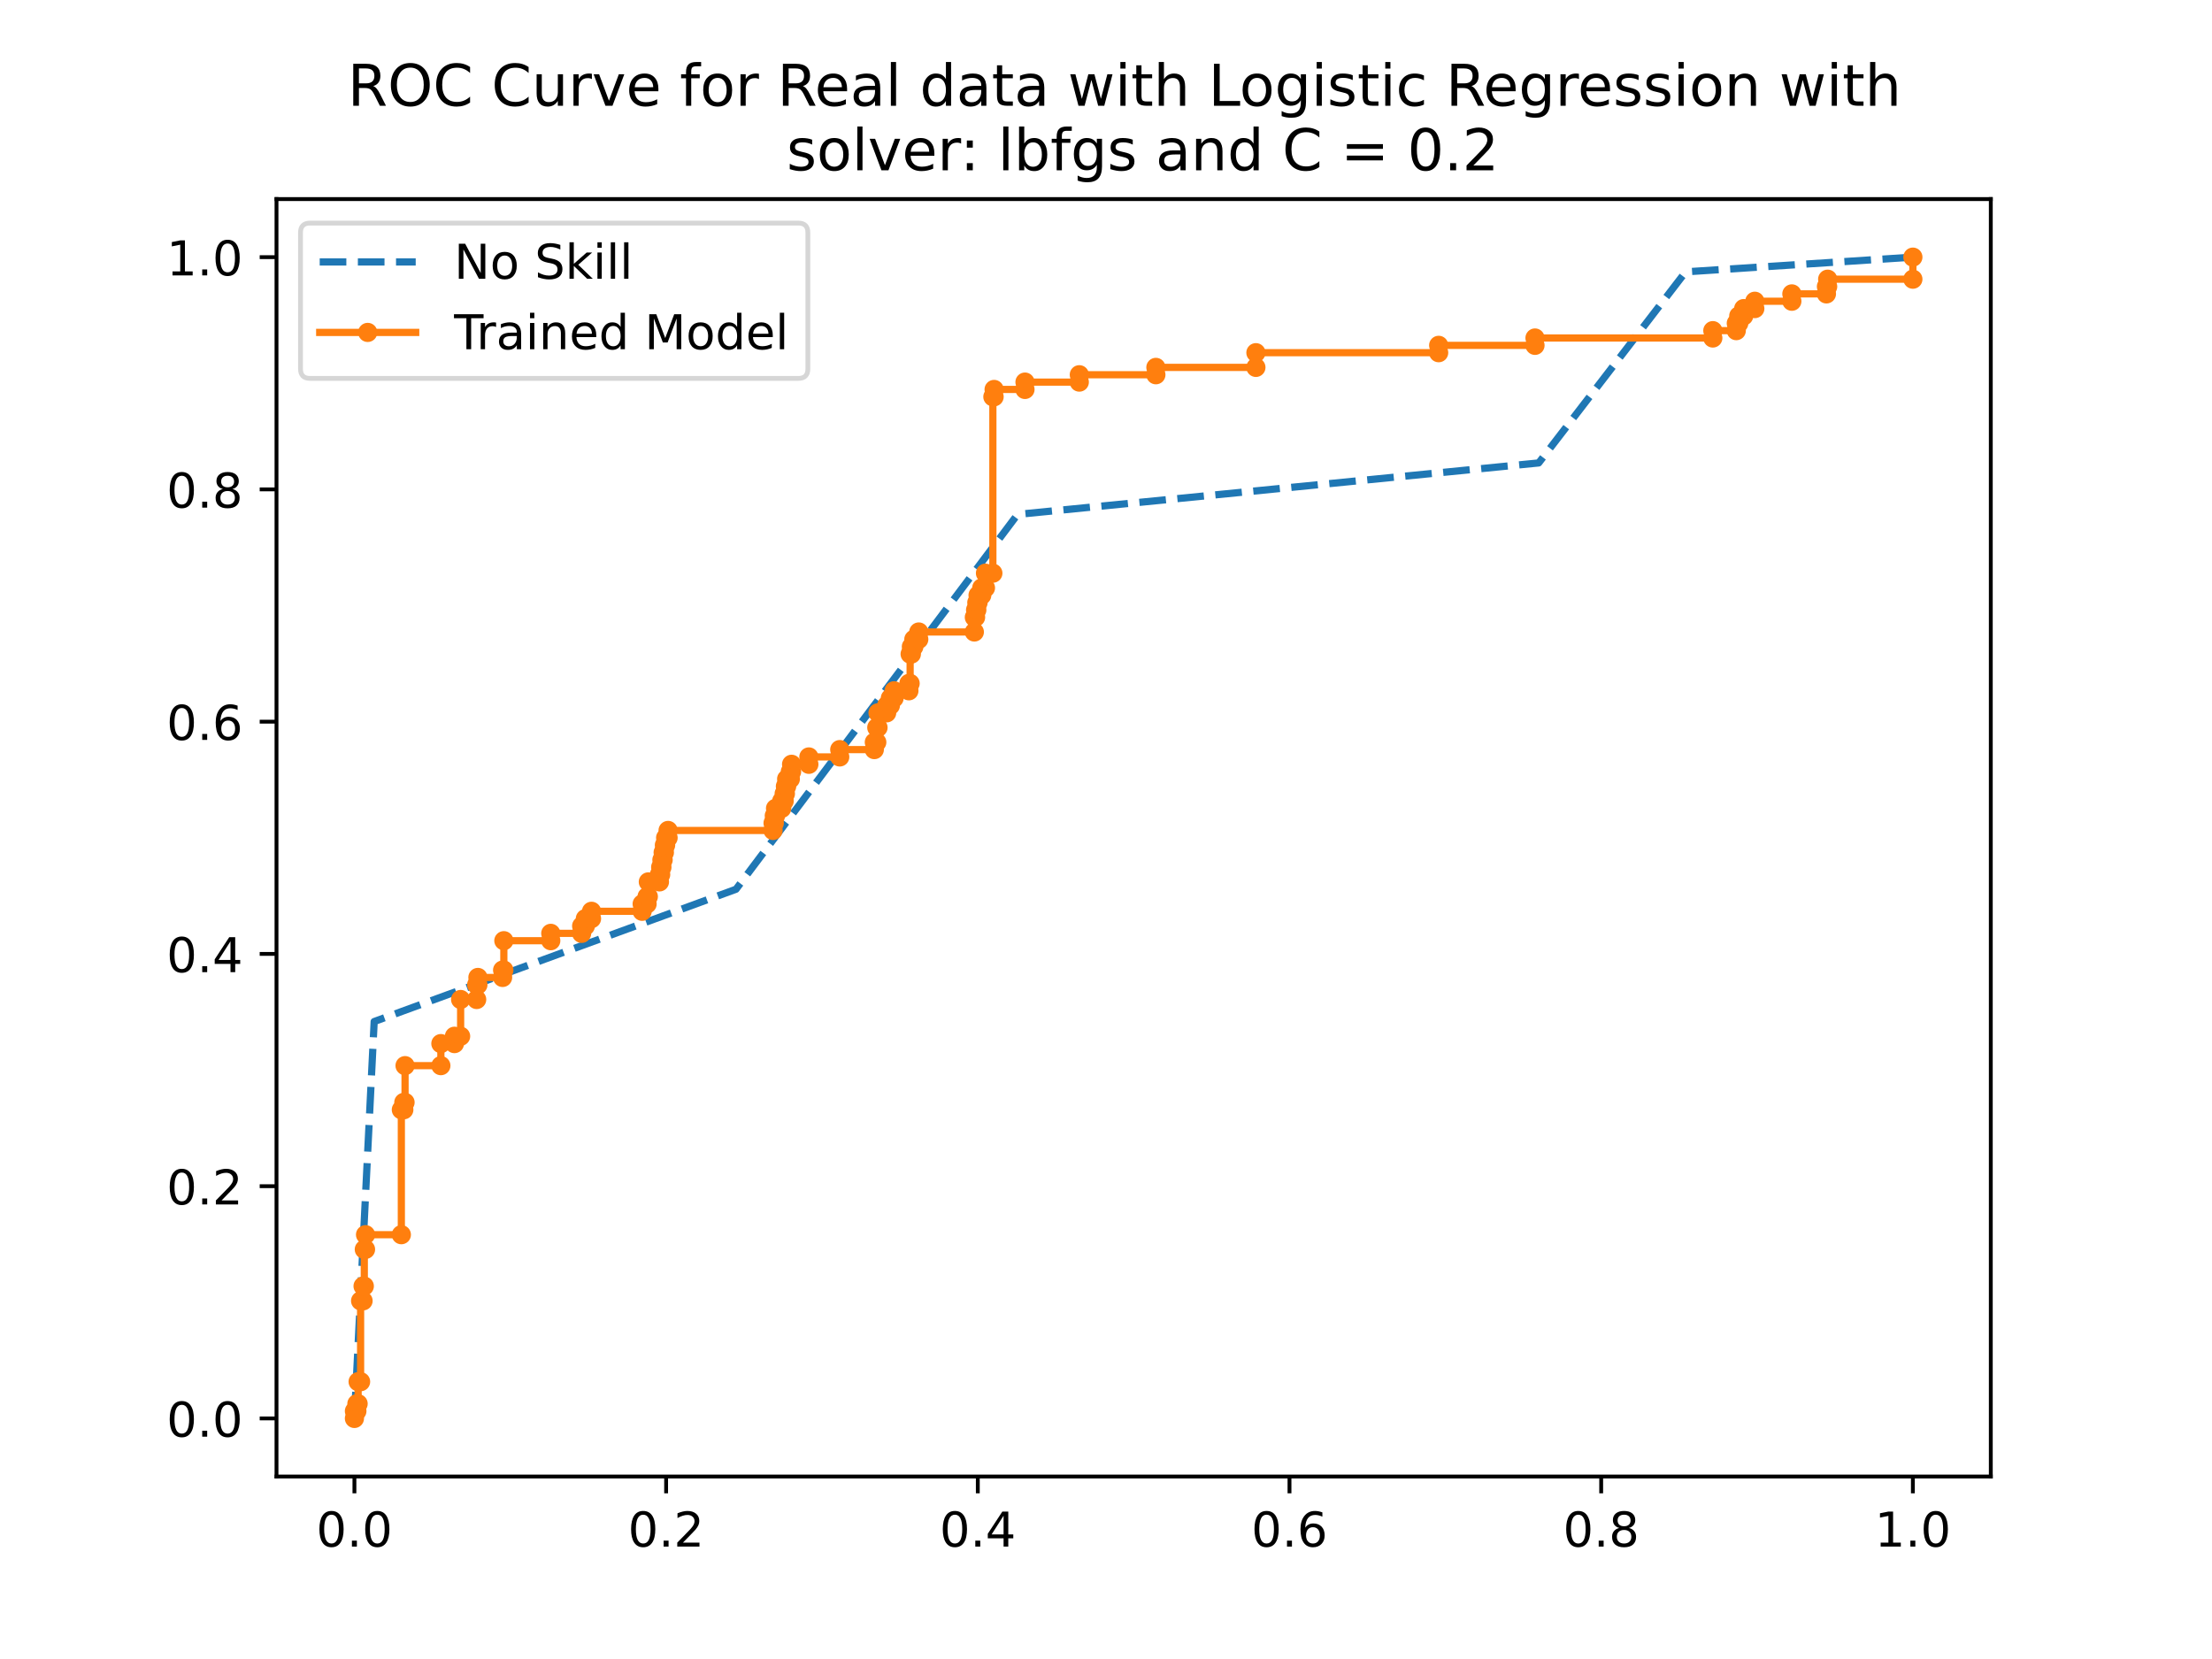 <?xml version="1.0" encoding="utf-8" standalone="no"?>
<!DOCTYPE svg PUBLIC "-//W3C//DTD SVG 1.1//EN"
  "http://www.w3.org/Graphics/SVG/1.1/DTD/svg11.dtd">
<!-- Created with matplotlib (https://matplotlib.org/) -->
<svg height="345.6pt" version="1.1" viewBox="0 0 460.8 345.6" width="460.8pt" xmlns="http://www.w3.org/2000/svg" xmlns:xlink="http://www.w3.org/1999/xlink">
 <defs>
  <style type="text/css">
*{stroke-linecap:butt;stroke-linejoin:round;}
  </style>
 </defs>
 <g id="figure_1">
  <g id="patch_1">
   <path d="M 0 345.6 
L 460.8 345.6 
L 460.8 0 
L 0 0 
z
" style="fill:#ffffff;"/>
  </g>
  <g id="axes_1">
   <g id="patch_2">
    <path d="M 57.6 307.584 
L 414.72 307.584 
L 414.72 41.472 
L 57.6 41.472 
z
" style="fill:#ffffff;"/>
   </g>
   <g id="matplotlib.axis_1">
    <g id="xtick_1">
     <g id="line2d_1">
      <defs>
       <path d="M 0 0 
L 0 3.5 
" id="me8bf9a0e53" style="stroke:#000000;stroke-width:0.8;"/>
      </defs>
      <g>
       <use style="stroke:#000000;stroke-width:0.8;" x="73.833" xlink:href="#me8bf9a0e53" y="307.584"/>
      </g>
     </g>
     <g id="text_1">
      <!-- 0.0 -->
      <defs>
       <path d="M 31.781 66.406 
Q 24.172 66.406 20.328 58.906 
Q 16.5 51.422 16.5 36.375 
Q 16.5 21.391 20.328 13.891 
Q 24.172 6.391 31.781 6.391 
Q 39.453 6.391 43.281 13.891 
Q 47.125 21.391 47.125 36.375 
Q 47.125 51.422 43.281 58.906 
Q 39.453 66.406 31.781 66.406 
z
M 31.781 74.219 
Q 44.047 74.219 50.516 64.516 
Q 56.984 54.828 56.984 36.375 
Q 56.984 17.969 50.516 8.266 
Q 44.047 -1.422 31.781 -1.422 
Q 19.531 -1.422 13.062 8.266 
Q 6.594 17.969 6.594 36.375 
Q 6.594 54.828 13.062 64.516 
Q 19.531 74.219 31.781 74.219 
z
" id="DejaVuSans-48"/>
       <path d="M 10.688 12.406 
L 21 12.406 
L 21 0 
L 10.688 0 
z
" id="DejaVuSans-46"/>
      </defs>
      <g transform="translate(65.881 322.182)scale(0.1 -0.1)">
       <use xlink:href="#DejaVuSans-48"/>
       <use x="63.623" xlink:href="#DejaVuSans-46"/>
       <use x="95.41" xlink:href="#DejaVuSans-48"/>
      </g>
     </g>
    </g>
    <g id="xtick_2">
     <g id="line2d_2">
      <g>
       <use style="stroke:#000000;stroke-width:0.8;" x="138.764" xlink:href="#me8bf9a0e53" y="307.584"/>
      </g>
     </g>
     <g id="text_2">
      <!-- 0.2 -->
      <defs>
       <path d="M 19.188 8.297 
L 53.609 8.297 
L 53.609 0 
L 7.328 0 
L 7.328 8.297 
Q 12.938 14.109 22.625 23.891 
Q 32.328 33.688 34.812 36.531 
Q 39.547 41.844 41.422 45.531 
Q 43.312 49.219 43.312 52.781 
Q 43.312 58.594 39.234 62.25 
Q 35.156 65.922 28.609 65.922 
Q 23.969 65.922 18.812 64.312 
Q 13.672 62.703 7.812 59.422 
L 7.812 69.391 
Q 13.766 71.781 18.938 73 
Q 24.125 74.219 28.422 74.219 
Q 39.75 74.219 46.484 68.547 
Q 53.219 62.891 53.219 53.422 
Q 53.219 48.922 51.531 44.891 
Q 49.859 40.875 45.406 35.406 
Q 44.188 33.984 37.641 27.219 
Q 31.109 20.453 19.188 8.297 
z
" id="DejaVuSans-50"/>
      </defs>
      <g transform="translate(130.812 322.182)scale(0.1 -0.1)">
       <use xlink:href="#DejaVuSans-48"/>
       <use x="63.623" xlink:href="#DejaVuSans-46"/>
       <use x="95.41" xlink:href="#DejaVuSans-50"/>
      </g>
     </g>
    </g>
    <g id="xtick_3">
     <g id="line2d_3">
      <g>
       <use style="stroke:#000000;stroke-width:0.8;" x="203.695" xlink:href="#me8bf9a0e53" y="307.584"/>
      </g>
     </g>
     <g id="text_3">
      <!-- 0.4 -->
      <defs>
       <path d="M 37.797 64.312 
L 12.891 25.391 
L 37.797 25.391 
z
M 35.203 72.906 
L 47.609 72.906 
L 47.609 25.391 
L 58.016 25.391 
L 58.016 17.188 
L 47.609 17.188 
L 47.609 0 
L 37.797 0 
L 37.797 17.188 
L 4.891 17.188 
L 4.891 26.703 
z
" id="DejaVuSans-52"/>
      </defs>
      <g transform="translate(195.743 322.182)scale(0.1 -0.1)">
       <use xlink:href="#DejaVuSans-48"/>
       <use x="63.623" xlink:href="#DejaVuSans-46"/>
       <use x="95.41" xlink:href="#DejaVuSans-52"/>
      </g>
     </g>
    </g>
    <g id="xtick_4">
     <g id="line2d_4">
      <g>
       <use style="stroke:#000000;stroke-width:0.8;" x="268.625" xlink:href="#me8bf9a0e53" y="307.584"/>
      </g>
     </g>
     <g id="text_4">
      <!-- 0.6 -->
      <defs>
       <path d="M 33.016 40.375 
Q 26.375 40.375 22.484 35.828 
Q 18.609 31.297 18.609 23.391 
Q 18.609 15.531 22.484 10.953 
Q 26.375 6.391 33.016 6.391 
Q 39.656 6.391 43.531 10.953 
Q 47.406 15.531 47.406 23.391 
Q 47.406 31.297 43.531 35.828 
Q 39.656 40.375 33.016 40.375 
z
M 52.594 71.297 
L 52.594 62.312 
Q 48.875 64.062 45.094 64.984 
Q 41.312 65.922 37.594 65.922 
Q 27.828 65.922 22.672 59.328 
Q 17.531 52.734 16.797 39.406 
Q 19.672 43.656 24.016 45.922 
Q 28.375 48.188 33.594 48.188 
Q 44.578 48.188 50.953 41.516 
Q 57.328 34.859 57.328 23.391 
Q 57.328 12.156 50.688 5.359 
Q 44.047 -1.422 33.016 -1.422 
Q 20.359 -1.422 13.672 8.266 
Q 6.984 17.969 6.984 36.375 
Q 6.984 53.656 15.188 63.938 
Q 23.391 74.219 37.203 74.219 
Q 40.922 74.219 44.703 73.484 
Q 48.484 72.75 52.594 71.297 
z
" id="DejaVuSans-54"/>
      </defs>
      <g transform="translate(260.674 322.182)scale(0.1 -0.1)">
       <use xlink:href="#DejaVuSans-48"/>
       <use x="63.623" xlink:href="#DejaVuSans-46"/>
       <use x="95.41" xlink:href="#DejaVuSans-54"/>
      </g>
     </g>
    </g>
    <g id="xtick_5">
     <g id="line2d_5">
      <g>
       <use style="stroke:#000000;stroke-width:0.8;" x="333.556" xlink:href="#me8bf9a0e53" y="307.584"/>
      </g>
     </g>
     <g id="text_5">
      <!-- 0.8 -->
      <defs>
       <path d="M 31.781 34.625 
Q 24.75 34.625 20.719 30.859 
Q 16.703 27.094 16.703 20.516 
Q 16.703 13.922 20.719 10.156 
Q 24.75 6.391 31.781 6.391 
Q 38.812 6.391 42.859 10.172 
Q 46.922 13.969 46.922 20.516 
Q 46.922 27.094 42.891 30.859 
Q 38.875 34.625 31.781 34.625 
z
M 21.922 38.812 
Q 15.578 40.375 12.031 44.719 
Q 8.5 49.078 8.5 55.328 
Q 8.5 64.062 14.719 69.141 
Q 20.953 74.219 31.781 74.219 
Q 42.672 74.219 48.875 69.141 
Q 55.078 64.062 55.078 55.328 
Q 55.078 49.078 51.531 44.719 
Q 48 40.375 41.703 38.812 
Q 48.828 37.156 52.797 32.312 
Q 56.781 27.484 56.781 20.516 
Q 56.781 9.906 50.312 4.234 
Q 43.844 -1.422 31.781 -1.422 
Q 19.734 -1.422 13.25 4.234 
Q 6.781 9.906 6.781 20.516 
Q 6.781 27.484 10.781 32.312 
Q 14.797 37.156 21.922 38.812 
z
M 18.312 54.391 
Q 18.312 48.734 21.844 45.562 
Q 25.391 42.391 31.781 42.391 
Q 38.141 42.391 41.719 45.562 
Q 45.312 48.734 45.312 54.391 
Q 45.312 60.062 41.719 63.234 
Q 38.141 66.406 31.781 66.406 
Q 25.391 66.406 21.844 63.234 
Q 18.312 60.062 18.312 54.391 
z
" id="DejaVuSans-56"/>
      </defs>
      <g transform="translate(325.605 322.182)scale(0.1 -0.1)">
       <use xlink:href="#DejaVuSans-48"/>
       <use x="63.623" xlink:href="#DejaVuSans-46"/>
       <use x="95.41" xlink:href="#DejaVuSans-56"/>
      </g>
     </g>
    </g>
    <g id="xtick_6">
     <g id="line2d_6">
      <g>
       <use style="stroke:#000000;stroke-width:0.8;" x="398.487" xlink:href="#me8bf9a0e53" y="307.584"/>
      </g>
     </g>
     <g id="text_6">
      <!-- 1.0 -->
      <defs>
       <path d="M 12.406 8.297 
L 28.516 8.297 
L 28.516 63.922 
L 10.984 60.406 
L 10.984 69.391 
L 28.422 72.906 
L 38.281 72.906 
L 38.281 8.297 
L 54.391 8.297 
L 54.391 0 
L 12.406 0 
z
" id="DejaVuSans-49"/>
      </defs>
      <g transform="translate(390.536 322.182)scale(0.1 -0.1)">
       <use xlink:href="#DejaVuSans-49"/>
       <use x="63.623" xlink:href="#DejaVuSans-46"/>
       <use x="95.41" xlink:href="#DejaVuSans-48"/>
      </g>
     </g>
    </g>
   </g>
   <g id="matplotlib.axis_2">
    <g id="ytick_1">
     <g id="line2d_7">
      <defs>
       <path d="M 0 0 
L -3.5 0 
" id="mc41e74245b" style="stroke:#000000;stroke-width:0.8;"/>
      </defs>
      <g>
       <use style="stroke:#000000;stroke-width:0.8;" x="57.6" xlink:href="#mc41e74245b" y="295.488"/>
      </g>
     </g>
     <g id="text_7">
      <!-- 0.0 -->
      <g transform="translate(34.697 299.287)scale(0.1 -0.1)">
       <use xlink:href="#DejaVuSans-48"/>
       <use x="63.623" xlink:href="#DejaVuSans-46"/>
       <use x="95.41" xlink:href="#DejaVuSans-48"/>
      </g>
     </g>
    </g>
    <g id="ytick_2">
     <g id="line2d_8">
      <g>
       <use style="stroke:#000000;stroke-width:0.8;" x="57.6" xlink:href="#mc41e74245b" y="247.104"/>
      </g>
     </g>
     <g id="text_8">
      <!-- 0.2 -->
      <g transform="translate(34.697 250.903)scale(0.1 -0.1)">
       <use xlink:href="#DejaVuSans-48"/>
       <use x="63.623" xlink:href="#DejaVuSans-46"/>
       <use x="95.41" xlink:href="#DejaVuSans-50"/>
      </g>
     </g>
    </g>
    <g id="ytick_3">
     <g id="line2d_9">
      <g>
       <use style="stroke:#000000;stroke-width:0.8;" x="57.6" xlink:href="#mc41e74245b" y="198.72"/>
      </g>
     </g>
     <g id="text_9">
      <!-- 0.4 -->
      <g transform="translate(34.697 202.519)scale(0.1 -0.1)">
       <use xlink:href="#DejaVuSans-48"/>
       <use x="63.623" xlink:href="#DejaVuSans-46"/>
       <use x="95.41" xlink:href="#DejaVuSans-52"/>
      </g>
     </g>
    </g>
    <g id="ytick_4">
     <g id="line2d_10">
      <g>
       <use style="stroke:#000000;stroke-width:0.8;" x="57.6" xlink:href="#mc41e74245b" y="150.336"/>
      </g>
     </g>
     <g id="text_10">
      <!-- 0.6 -->
      <g transform="translate(34.697 154.135)scale(0.1 -0.1)">
       <use xlink:href="#DejaVuSans-48"/>
       <use x="63.623" xlink:href="#DejaVuSans-46"/>
       <use x="95.41" xlink:href="#DejaVuSans-54"/>
      </g>
     </g>
    </g>
    <g id="ytick_5">
     <g id="line2d_11">
      <g>
       <use style="stroke:#000000;stroke-width:0.8;" x="57.6" xlink:href="#mc41e74245b" y="101.952"/>
      </g>
     </g>
     <g id="text_11">
      <!-- 0.8 -->
      <g transform="translate(34.697 105.751)scale(0.1 -0.1)">
       <use xlink:href="#DejaVuSans-48"/>
       <use x="63.623" xlink:href="#DejaVuSans-46"/>
       <use x="95.41" xlink:href="#DejaVuSans-56"/>
      </g>
     </g>
    </g>
    <g id="ytick_6">
     <g id="line2d_12">
      <g>
       <use style="stroke:#000000;stroke-width:0.8;" x="57.6" xlink:href="#mc41e74245b" y="53.568"/>
      </g>
     </g>
     <g id="text_12">
      <!-- 1.0 -->
      <g transform="translate(34.697 57.367)scale(0.1 -0.1)">
       <use xlink:href="#DejaVuSans-49"/>
       <use x="63.623" xlink:href="#DejaVuSans-46"/>
       <use x="95.41" xlink:href="#DejaVuSans-48"/>
      </g>
     </g>
    </g>
   </g>
   <g id="line2d_13">
    <path clip-path="url(#pb273fdb94e)" d="M 73.833 295.488 
L 77.949 212.806 
L 153.324 185.246 
L 211.978 107.158 
L 320.539 96.44 
L 351.153 56.63 
L 398.487 53.568 
" style="fill:none;stroke:#1f77b4;stroke-dasharray:5.55,2.4;stroke-dashoffset:0;stroke-width:1.5;"/>
   </g>
   <g id="line2d_14">
    <path clip-path="url(#pb273fdb94e)" d="M 73.833 295.488 
L 73.833 293.957 
L 74.347 293.957 
L 74.347 292.426 
L 74.604 292.426 
L 74.604 287.832 
L 75.119 287.832 
L 75.119 270.99 
L 75.634 270.99 
L 75.634 267.927 
L 75.891 267.927 
L 75.891 260.272 
L 76.148 260.272 
L 76.148 257.21 
L 83.608 257.21 
L 83.608 231.18 
L 84.123 231.18 
L 84.123 229.649 
L 84.38 229.649 
L 84.38 221.993 
L 91.841 221.993 
L 91.841 217.4 
L 94.67 217.4 
L 94.67 215.869 
L 95.957 215.869 
L 95.957 208.213 
L 99.301 208.213 
L 99.301 205.151 
L 99.558 205.151 
L 99.558 203.62 
L 104.703 203.62 
L 104.703 202.089 
L 104.96 202.089 
L 104.96 195.964 
L 114.736 195.964 
L 114.736 194.433 
L 121.167 194.433 
L 121.167 192.902 
L 121.939 192.902 
L 121.939 191.371 
L 123.225 191.371 
L 123.225 189.839 
L 133.773 189.839 
L 133.773 188.308 
L 134.802 188.308 
L 134.802 186.777 
L 135.059 186.777 
L 135.059 183.715 
L 137.374 183.715 
L 137.374 182.184 
L 137.632 182.184 
L 137.632 180.653 
L 137.889 180.653 
L 137.889 179.121 
L 138.146 179.121 
L 138.146 177.59 
L 138.403 177.59 
L 138.403 176.059 
L 138.661 176.059 
L 138.661 174.528 
L 139.175 174.528 
L 139.175 172.997 
L 161.042 172.997 
L 161.042 171.466 
L 161.299 171.466 
L 161.299 169.935 
L 161.556 169.935 
L 161.556 168.403 
L 162.843 168.403 
L 162.843 166.872 
L 163.357 166.872 
L 163.357 165.341 
L 163.614 165.341 
L 163.614 163.81 
L 163.872 163.81 
L 163.872 162.279 
L 164.643 162.279 
L 164.643 160.748 
L 164.901 160.748 
L 164.901 159.217 
L 168.502 159.217 
L 168.502 157.685 
L 174.934 157.685 
L 174.934 156.154 
L 182.137 156.154 
L 182.137 154.623 
L 182.651 154.623 
L 182.651 151.561 
L 182.908 151.561 
L 182.908 148.499 
L 184.709 148.499 
L 184.709 146.967 
L 185.481 146.967 
L 185.481 145.436 
L 186.253 145.436 
L 186.253 143.905 
L 189.34 143.905 
L 189.34 142.374 
L 189.597 142.374 
L 189.597 136.25 
L 189.854 136.25 
L 189.854 134.718 
L 190.369 134.718 
L 190.369 133.187 
L 191.398 133.187 
L 191.398 131.656 
L 202.974 131.656 
L 202.974 128.594 
L 203.231 128.594 
L 203.231 127.063 
L 203.489 127.063 
L 203.489 125.532 
L 203.746 125.532 
L 203.746 124 
L 204.518 124 
L 204.518 122.469 
L 205.29 122.469 
L 205.29 119.407 
L 206.833 119.407 
L 206.833 82.66 
L 207.09 82.66 
L 207.09 81.129 
L 213.522 81.129 
L 213.522 79.597 
L 224.841 79.597 
L 224.841 78.066 
L 240.791 78.066 
L 240.791 76.535 
L 261.628 76.535 
L 261.628 73.473 
L 299.702 73.473 
L 299.702 71.942 
L 319.768 71.942 
L 319.768 70.411 
L 356.812 70.411 
L 356.812 68.879 
L 361.7 68.879 
L 361.7 67.348 
L 362.214 67.348 
L 362.214 65.817 
L 363.243 65.817 
L 363.243 64.286 
L 365.559 64.286 
L 365.559 62.755 
L 373.276 62.755 
L 373.276 61.224 
L 380.479 61.224 
L 380.479 59.693 
L 380.737 59.693 
L 380.737 58.161 
L 398.487 58.161 
L 398.487 53.568 
L 398.487 53.568 
" style="fill:none;stroke:#ff7f0e;stroke-linecap:square;stroke-width:1.5;"/>
    <defs>
     <path d="M 0 1.5 
C 0.398 1.5 0.779 1.342 1.061 1.061 
C 1.342 0.779 1.5 0.398 1.5 0 
C 1.5 -0.398 1.342 -0.779 1.061 -1.061 
C 0.779 -1.342 0.398 -1.5 0 -1.5 
C -0.398 -1.5 -0.779 -1.342 -1.061 -1.061 
C -1.342 -0.779 -1.5 -0.398 -1.5 0 
C -1.5 0.398 -1.342 0.779 -1.061 1.061 
C -0.779 1.342 -0.398 1.5 0 1.5 
z
" id="mc962abb2f0" style="stroke:#ff7f0e;"/>
    </defs>
    <g clip-path="url(#pb273fdb94e)">
     <use style="fill:#ff7f0e;stroke:#ff7f0e;" x="73.833" xlink:href="#mc962abb2f0" y="295.488"/>
     <use style="fill:#ff7f0e;stroke:#ff7f0e;" x="73.833" xlink:href="#mc962abb2f0" y="293.957"/>
     <use style="fill:#ff7f0e;stroke:#ff7f0e;" x="74.347" xlink:href="#mc962abb2f0" y="293.957"/>
     <use style="fill:#ff7f0e;stroke:#ff7f0e;" x="74.347" xlink:href="#mc962abb2f0" y="292.426"/>
     <use style="fill:#ff7f0e;stroke:#ff7f0e;" x="74.604" xlink:href="#mc962abb2f0" y="292.426"/>
     <use style="fill:#ff7f0e;stroke:#ff7f0e;" x="74.604" xlink:href="#mc962abb2f0" y="287.832"/>
     <use style="fill:#ff7f0e;stroke:#ff7f0e;" x="75.119" xlink:href="#mc962abb2f0" y="287.832"/>
     <use style="fill:#ff7f0e;stroke:#ff7f0e;" x="75.119" xlink:href="#mc962abb2f0" y="270.99"/>
     <use style="fill:#ff7f0e;stroke:#ff7f0e;" x="75.634" xlink:href="#mc962abb2f0" y="270.99"/>
     <use style="fill:#ff7f0e;stroke:#ff7f0e;" x="75.634" xlink:href="#mc962abb2f0" y="267.927"/>
     <use style="fill:#ff7f0e;stroke:#ff7f0e;" x="75.891" xlink:href="#mc962abb2f0" y="267.927"/>
     <use style="fill:#ff7f0e;stroke:#ff7f0e;" x="75.891" xlink:href="#mc962abb2f0" y="260.272"/>
     <use style="fill:#ff7f0e;stroke:#ff7f0e;" x="76.148" xlink:href="#mc962abb2f0" y="260.272"/>
     <use style="fill:#ff7f0e;stroke:#ff7f0e;" x="76.148" xlink:href="#mc962abb2f0" y="257.21"/>
     <use style="fill:#ff7f0e;stroke:#ff7f0e;" x="83.608" xlink:href="#mc962abb2f0" y="257.21"/>
     <use style="fill:#ff7f0e;stroke:#ff7f0e;" x="83.608" xlink:href="#mc962abb2f0" y="231.18"/>
     <use style="fill:#ff7f0e;stroke:#ff7f0e;" x="84.123" xlink:href="#mc962abb2f0" y="231.18"/>
     <use style="fill:#ff7f0e;stroke:#ff7f0e;" x="84.123" xlink:href="#mc962abb2f0" y="229.649"/>
     <use style="fill:#ff7f0e;stroke:#ff7f0e;" x="84.38" xlink:href="#mc962abb2f0" y="229.649"/>
     <use style="fill:#ff7f0e;stroke:#ff7f0e;" x="84.38" xlink:href="#mc962abb2f0" y="221.993"/>
     <use style="fill:#ff7f0e;stroke:#ff7f0e;" x="91.841" xlink:href="#mc962abb2f0" y="221.993"/>
     <use style="fill:#ff7f0e;stroke:#ff7f0e;" x="91.841" xlink:href="#mc962abb2f0" y="217.4"/>
     <use style="fill:#ff7f0e;stroke:#ff7f0e;" x="94.67" xlink:href="#mc962abb2f0" y="217.4"/>
     <use style="fill:#ff7f0e;stroke:#ff7f0e;" x="94.67" xlink:href="#mc962abb2f0" y="215.869"/>
     <use style="fill:#ff7f0e;stroke:#ff7f0e;" x="95.957" xlink:href="#mc962abb2f0" y="215.869"/>
     <use style="fill:#ff7f0e;stroke:#ff7f0e;" x="95.957" xlink:href="#mc962abb2f0" y="208.213"/>
     <use style="fill:#ff7f0e;stroke:#ff7f0e;" x="99.301" xlink:href="#mc962abb2f0" y="208.213"/>
     <use style="fill:#ff7f0e;stroke:#ff7f0e;" x="99.301" xlink:href="#mc962abb2f0" y="205.151"/>
     <use style="fill:#ff7f0e;stroke:#ff7f0e;" x="99.558" xlink:href="#mc962abb2f0" y="205.151"/>
     <use style="fill:#ff7f0e;stroke:#ff7f0e;" x="99.558" xlink:href="#mc962abb2f0" y="203.62"/>
     <use style="fill:#ff7f0e;stroke:#ff7f0e;" x="104.703" xlink:href="#mc962abb2f0" y="203.62"/>
     <use style="fill:#ff7f0e;stroke:#ff7f0e;" x="104.703" xlink:href="#mc962abb2f0" y="202.089"/>
     <use style="fill:#ff7f0e;stroke:#ff7f0e;" x="104.96" xlink:href="#mc962abb2f0" y="202.089"/>
     <use style="fill:#ff7f0e;stroke:#ff7f0e;" x="104.96" xlink:href="#mc962abb2f0" y="195.964"/>
     <use style="fill:#ff7f0e;stroke:#ff7f0e;" x="114.736" xlink:href="#mc962abb2f0" y="195.964"/>
     <use style="fill:#ff7f0e;stroke:#ff7f0e;" x="114.736" xlink:href="#mc962abb2f0" y="194.433"/>
     <use style="fill:#ff7f0e;stroke:#ff7f0e;" x="121.167" xlink:href="#mc962abb2f0" y="194.433"/>
     <use style="fill:#ff7f0e;stroke:#ff7f0e;" x="121.167" xlink:href="#mc962abb2f0" y="192.902"/>
     <use style="fill:#ff7f0e;stroke:#ff7f0e;" x="121.939" xlink:href="#mc962abb2f0" y="192.902"/>
     <use style="fill:#ff7f0e;stroke:#ff7f0e;" x="121.939" xlink:href="#mc962abb2f0" y="191.371"/>
     <use style="fill:#ff7f0e;stroke:#ff7f0e;" x="123.225" xlink:href="#mc962abb2f0" y="191.371"/>
     <use style="fill:#ff7f0e;stroke:#ff7f0e;" x="123.225" xlink:href="#mc962abb2f0" y="189.839"/>
     <use style="fill:#ff7f0e;stroke:#ff7f0e;" x="133.773" xlink:href="#mc962abb2f0" y="189.839"/>
     <use style="fill:#ff7f0e;stroke:#ff7f0e;" x="133.773" xlink:href="#mc962abb2f0" y="188.308"/>
     <use style="fill:#ff7f0e;stroke:#ff7f0e;" x="134.802" xlink:href="#mc962abb2f0" y="188.308"/>
     <use style="fill:#ff7f0e;stroke:#ff7f0e;" x="134.802" xlink:href="#mc962abb2f0" y="186.777"/>
     <use style="fill:#ff7f0e;stroke:#ff7f0e;" x="135.059" xlink:href="#mc962abb2f0" y="186.777"/>
     <use style="fill:#ff7f0e;stroke:#ff7f0e;" x="135.059" xlink:href="#mc962abb2f0" y="183.715"/>
     <use style="fill:#ff7f0e;stroke:#ff7f0e;" x="137.374" xlink:href="#mc962abb2f0" y="183.715"/>
     <use style="fill:#ff7f0e;stroke:#ff7f0e;" x="137.374" xlink:href="#mc962abb2f0" y="182.184"/>
     <use style="fill:#ff7f0e;stroke:#ff7f0e;" x="137.632" xlink:href="#mc962abb2f0" y="182.184"/>
     <use style="fill:#ff7f0e;stroke:#ff7f0e;" x="137.632" xlink:href="#mc962abb2f0" y="180.653"/>
     <use style="fill:#ff7f0e;stroke:#ff7f0e;" x="137.889" xlink:href="#mc962abb2f0" y="180.653"/>
     <use style="fill:#ff7f0e;stroke:#ff7f0e;" x="137.889" xlink:href="#mc962abb2f0" y="179.121"/>
     <use style="fill:#ff7f0e;stroke:#ff7f0e;" x="138.146" xlink:href="#mc962abb2f0" y="179.121"/>
     <use style="fill:#ff7f0e;stroke:#ff7f0e;" x="138.146" xlink:href="#mc962abb2f0" y="177.59"/>
     <use style="fill:#ff7f0e;stroke:#ff7f0e;" x="138.403" xlink:href="#mc962abb2f0" y="177.59"/>
     <use style="fill:#ff7f0e;stroke:#ff7f0e;" x="138.403" xlink:href="#mc962abb2f0" y="176.059"/>
     <use style="fill:#ff7f0e;stroke:#ff7f0e;" x="138.661" xlink:href="#mc962abb2f0" y="176.059"/>
     <use style="fill:#ff7f0e;stroke:#ff7f0e;" x="138.661" xlink:href="#mc962abb2f0" y="174.528"/>
     <use style="fill:#ff7f0e;stroke:#ff7f0e;" x="139.175" xlink:href="#mc962abb2f0" y="174.528"/>
     <use style="fill:#ff7f0e;stroke:#ff7f0e;" x="139.175" xlink:href="#mc962abb2f0" y="172.997"/>
     <use style="fill:#ff7f0e;stroke:#ff7f0e;" x="161.042" xlink:href="#mc962abb2f0" y="172.997"/>
     <use style="fill:#ff7f0e;stroke:#ff7f0e;" x="161.042" xlink:href="#mc962abb2f0" y="171.466"/>
     <use style="fill:#ff7f0e;stroke:#ff7f0e;" x="161.299" xlink:href="#mc962abb2f0" y="171.466"/>
     <use style="fill:#ff7f0e;stroke:#ff7f0e;" x="161.299" xlink:href="#mc962abb2f0" y="169.935"/>
     <use style="fill:#ff7f0e;stroke:#ff7f0e;" x="161.556" xlink:href="#mc962abb2f0" y="169.935"/>
     <use style="fill:#ff7f0e;stroke:#ff7f0e;" x="161.556" xlink:href="#mc962abb2f0" y="168.403"/>
     <use style="fill:#ff7f0e;stroke:#ff7f0e;" x="162.843" xlink:href="#mc962abb2f0" y="168.403"/>
     <use style="fill:#ff7f0e;stroke:#ff7f0e;" x="162.843" xlink:href="#mc962abb2f0" y="166.872"/>
     <use style="fill:#ff7f0e;stroke:#ff7f0e;" x="163.357" xlink:href="#mc962abb2f0" y="166.872"/>
     <use style="fill:#ff7f0e;stroke:#ff7f0e;" x="163.357" xlink:href="#mc962abb2f0" y="165.341"/>
     <use style="fill:#ff7f0e;stroke:#ff7f0e;" x="163.614" xlink:href="#mc962abb2f0" y="165.341"/>
     <use style="fill:#ff7f0e;stroke:#ff7f0e;" x="163.614" xlink:href="#mc962abb2f0" y="163.81"/>
     <use style="fill:#ff7f0e;stroke:#ff7f0e;" x="163.872" xlink:href="#mc962abb2f0" y="163.81"/>
     <use style="fill:#ff7f0e;stroke:#ff7f0e;" x="163.872" xlink:href="#mc962abb2f0" y="162.279"/>
     <use style="fill:#ff7f0e;stroke:#ff7f0e;" x="164.643" xlink:href="#mc962abb2f0" y="162.279"/>
     <use style="fill:#ff7f0e;stroke:#ff7f0e;" x="164.643" xlink:href="#mc962abb2f0" y="160.748"/>
     <use style="fill:#ff7f0e;stroke:#ff7f0e;" x="164.901" xlink:href="#mc962abb2f0" y="160.748"/>
     <use style="fill:#ff7f0e;stroke:#ff7f0e;" x="164.901" xlink:href="#mc962abb2f0" y="159.217"/>
     <use style="fill:#ff7f0e;stroke:#ff7f0e;" x="168.502" xlink:href="#mc962abb2f0" y="159.217"/>
     <use style="fill:#ff7f0e;stroke:#ff7f0e;" x="168.502" xlink:href="#mc962abb2f0" y="157.685"/>
     <use style="fill:#ff7f0e;stroke:#ff7f0e;" x="174.934" xlink:href="#mc962abb2f0" y="157.685"/>
     <use style="fill:#ff7f0e;stroke:#ff7f0e;" x="174.934" xlink:href="#mc962abb2f0" y="156.154"/>
     <use style="fill:#ff7f0e;stroke:#ff7f0e;" x="182.137" xlink:href="#mc962abb2f0" y="156.154"/>
     <use style="fill:#ff7f0e;stroke:#ff7f0e;" x="182.137" xlink:href="#mc962abb2f0" y="154.623"/>
     <use style="fill:#ff7f0e;stroke:#ff7f0e;" x="182.651" xlink:href="#mc962abb2f0" y="154.623"/>
     <use style="fill:#ff7f0e;stroke:#ff7f0e;" x="182.651" xlink:href="#mc962abb2f0" y="151.561"/>
     <use style="fill:#ff7f0e;stroke:#ff7f0e;" x="182.908" xlink:href="#mc962abb2f0" y="151.561"/>
     <use style="fill:#ff7f0e;stroke:#ff7f0e;" x="182.908" xlink:href="#mc962abb2f0" y="148.499"/>
     <use style="fill:#ff7f0e;stroke:#ff7f0e;" x="184.709" xlink:href="#mc962abb2f0" y="148.499"/>
     <use style="fill:#ff7f0e;stroke:#ff7f0e;" x="184.709" xlink:href="#mc962abb2f0" y="146.967"/>
     <use style="fill:#ff7f0e;stroke:#ff7f0e;" x="185.481" xlink:href="#mc962abb2f0" y="146.967"/>
     <use style="fill:#ff7f0e;stroke:#ff7f0e;" x="185.481" xlink:href="#mc962abb2f0" y="145.436"/>
     <use style="fill:#ff7f0e;stroke:#ff7f0e;" x="186.253" xlink:href="#mc962abb2f0" y="145.436"/>
     <use style="fill:#ff7f0e;stroke:#ff7f0e;" x="186.253" xlink:href="#mc962abb2f0" y="143.905"/>
     <use style="fill:#ff7f0e;stroke:#ff7f0e;" x="189.34" xlink:href="#mc962abb2f0" y="143.905"/>
     <use style="fill:#ff7f0e;stroke:#ff7f0e;" x="189.34" xlink:href="#mc962abb2f0" y="142.374"/>
     <use style="fill:#ff7f0e;stroke:#ff7f0e;" x="189.597" xlink:href="#mc962abb2f0" y="142.374"/>
     <use style="fill:#ff7f0e;stroke:#ff7f0e;" x="189.597" xlink:href="#mc962abb2f0" y="136.25"/>
     <use style="fill:#ff7f0e;stroke:#ff7f0e;" x="189.854" xlink:href="#mc962abb2f0" y="136.25"/>
     <use style="fill:#ff7f0e;stroke:#ff7f0e;" x="189.854" xlink:href="#mc962abb2f0" y="134.718"/>
     <use style="fill:#ff7f0e;stroke:#ff7f0e;" x="190.369" xlink:href="#mc962abb2f0" y="134.718"/>
     <use style="fill:#ff7f0e;stroke:#ff7f0e;" x="190.369" xlink:href="#mc962abb2f0" y="133.187"/>
     <use style="fill:#ff7f0e;stroke:#ff7f0e;" x="191.398" xlink:href="#mc962abb2f0" y="133.187"/>
     <use style="fill:#ff7f0e;stroke:#ff7f0e;" x="191.398" xlink:href="#mc962abb2f0" y="131.656"/>
     <use style="fill:#ff7f0e;stroke:#ff7f0e;" x="202.974" xlink:href="#mc962abb2f0" y="131.656"/>
     <use style="fill:#ff7f0e;stroke:#ff7f0e;" x="202.974" xlink:href="#mc962abb2f0" y="128.594"/>
     <use style="fill:#ff7f0e;stroke:#ff7f0e;" x="203.231" xlink:href="#mc962abb2f0" y="128.594"/>
     <use style="fill:#ff7f0e;stroke:#ff7f0e;" x="203.231" xlink:href="#mc962abb2f0" y="127.063"/>
     <use style="fill:#ff7f0e;stroke:#ff7f0e;" x="203.489" xlink:href="#mc962abb2f0" y="127.063"/>
     <use style="fill:#ff7f0e;stroke:#ff7f0e;" x="203.489" xlink:href="#mc962abb2f0" y="125.532"/>
     <use style="fill:#ff7f0e;stroke:#ff7f0e;" x="203.746" xlink:href="#mc962abb2f0" y="125.532"/>
     <use style="fill:#ff7f0e;stroke:#ff7f0e;" x="203.746" xlink:href="#mc962abb2f0" y="124"/>
     <use style="fill:#ff7f0e;stroke:#ff7f0e;" x="204.518" xlink:href="#mc962abb2f0" y="124"/>
     <use style="fill:#ff7f0e;stroke:#ff7f0e;" x="204.518" xlink:href="#mc962abb2f0" y="122.469"/>
     <use style="fill:#ff7f0e;stroke:#ff7f0e;" x="205.29" xlink:href="#mc962abb2f0" y="122.469"/>
     <use style="fill:#ff7f0e;stroke:#ff7f0e;" x="205.29" xlink:href="#mc962abb2f0" y="119.407"/>
     <use style="fill:#ff7f0e;stroke:#ff7f0e;" x="206.833" xlink:href="#mc962abb2f0" y="119.407"/>
     <use style="fill:#ff7f0e;stroke:#ff7f0e;" x="206.833" xlink:href="#mc962abb2f0" y="82.66"/>
     <use style="fill:#ff7f0e;stroke:#ff7f0e;" x="207.09" xlink:href="#mc962abb2f0" y="82.66"/>
     <use style="fill:#ff7f0e;stroke:#ff7f0e;" x="207.09" xlink:href="#mc962abb2f0" y="81.129"/>
     <use style="fill:#ff7f0e;stroke:#ff7f0e;" x="213.522" xlink:href="#mc962abb2f0" y="81.129"/>
     <use style="fill:#ff7f0e;stroke:#ff7f0e;" x="213.522" xlink:href="#mc962abb2f0" y="79.597"/>
     <use style="fill:#ff7f0e;stroke:#ff7f0e;" x="224.841" xlink:href="#mc962abb2f0" y="79.597"/>
     <use style="fill:#ff7f0e;stroke:#ff7f0e;" x="224.841" xlink:href="#mc962abb2f0" y="78.066"/>
     <use style="fill:#ff7f0e;stroke:#ff7f0e;" x="240.791" xlink:href="#mc962abb2f0" y="78.066"/>
     <use style="fill:#ff7f0e;stroke:#ff7f0e;" x="240.791" xlink:href="#mc962abb2f0" y="76.535"/>
     <use style="fill:#ff7f0e;stroke:#ff7f0e;" x="261.628" xlink:href="#mc962abb2f0" y="76.535"/>
     <use style="fill:#ff7f0e;stroke:#ff7f0e;" x="261.628" xlink:href="#mc962abb2f0" y="73.473"/>
     <use style="fill:#ff7f0e;stroke:#ff7f0e;" x="299.702" xlink:href="#mc962abb2f0" y="73.473"/>
     <use style="fill:#ff7f0e;stroke:#ff7f0e;" x="299.702" xlink:href="#mc962abb2f0" y="71.942"/>
     <use style="fill:#ff7f0e;stroke:#ff7f0e;" x="319.768" xlink:href="#mc962abb2f0" y="71.942"/>
     <use style="fill:#ff7f0e;stroke:#ff7f0e;" x="319.768" xlink:href="#mc962abb2f0" y="70.411"/>
     <use style="fill:#ff7f0e;stroke:#ff7f0e;" x="356.812" xlink:href="#mc962abb2f0" y="70.411"/>
     <use style="fill:#ff7f0e;stroke:#ff7f0e;" x="356.812" xlink:href="#mc962abb2f0" y="68.879"/>
     <use style="fill:#ff7f0e;stroke:#ff7f0e;" x="361.7" xlink:href="#mc962abb2f0" y="68.879"/>
     <use style="fill:#ff7f0e;stroke:#ff7f0e;" x="361.7" xlink:href="#mc962abb2f0" y="67.348"/>
     <use style="fill:#ff7f0e;stroke:#ff7f0e;" x="362.214" xlink:href="#mc962abb2f0" y="67.348"/>
     <use style="fill:#ff7f0e;stroke:#ff7f0e;" x="362.214" xlink:href="#mc962abb2f0" y="65.817"/>
     <use style="fill:#ff7f0e;stroke:#ff7f0e;" x="363.243" xlink:href="#mc962abb2f0" y="65.817"/>
     <use style="fill:#ff7f0e;stroke:#ff7f0e;" x="363.243" xlink:href="#mc962abb2f0" y="64.286"/>
     <use style="fill:#ff7f0e;stroke:#ff7f0e;" x="365.559" xlink:href="#mc962abb2f0" y="64.286"/>
     <use style="fill:#ff7f0e;stroke:#ff7f0e;" x="365.559" xlink:href="#mc962abb2f0" y="62.755"/>
     <use style="fill:#ff7f0e;stroke:#ff7f0e;" x="373.276" xlink:href="#mc962abb2f0" y="62.755"/>
     <use style="fill:#ff7f0e;stroke:#ff7f0e;" x="373.276" xlink:href="#mc962abb2f0" y="61.224"/>
     <use style="fill:#ff7f0e;stroke:#ff7f0e;" x="380.479" xlink:href="#mc962abb2f0" y="61.224"/>
     <use style="fill:#ff7f0e;stroke:#ff7f0e;" x="380.479" xlink:href="#mc962abb2f0" y="59.693"/>
     <use style="fill:#ff7f0e;stroke:#ff7f0e;" x="380.737" xlink:href="#mc962abb2f0" y="59.693"/>
     <use style="fill:#ff7f0e;stroke:#ff7f0e;" x="380.737" xlink:href="#mc962abb2f0" y="58.161"/>
     <use style="fill:#ff7f0e;stroke:#ff7f0e;" x="398.487" xlink:href="#mc962abb2f0" y="58.161"/>
     <use style="fill:#ff7f0e;stroke:#ff7f0e;" x="398.487" xlink:href="#mc962abb2f0" y="53.568"/>
    </g>
   </g>
   <g id="patch_3">
    <path d="M 57.6 307.584 
L 57.6 41.472 
" style="fill:none;stroke:#000000;stroke-linecap:square;stroke-linejoin:miter;stroke-width:0.8;"/>
   </g>
   <g id="patch_4">
    <path d="M 414.72 307.584 
L 414.72 41.472 
" style="fill:none;stroke:#000000;stroke-linecap:square;stroke-linejoin:miter;stroke-width:0.8;"/>
   </g>
   <g id="patch_5">
    <path d="M 57.6 307.584 
L 414.72 307.584 
" style="fill:none;stroke:#000000;stroke-linecap:square;stroke-linejoin:miter;stroke-width:0.8;"/>
   </g>
   <g id="patch_6">
    <path d="M 57.6 41.472 
L 414.72 41.472 
" style="fill:none;stroke:#000000;stroke-linecap:square;stroke-linejoin:miter;stroke-width:0.8;"/>
   </g>
   <g id="text_13">
    <!-- ROC Curve for Real data with Logistic Regression with  -->
    <defs>
     <path d="M 44.391 34.188 
Q 47.562 33.109 50.562 29.594 
Q 53.562 26.078 56.594 19.922 
L 66.609 0 
L 56 0 
L 46.688 18.703 
Q 43.062 26.031 39.672 28.422 
Q 36.281 30.812 30.422 30.812 
L 19.672 30.812 
L 19.672 0 
L 9.812 0 
L 9.812 72.906 
L 32.078 72.906 
Q 44.578 72.906 50.734 67.672 
Q 56.891 62.453 56.891 51.906 
Q 56.891 45.016 53.688 40.469 
Q 50.484 35.938 44.391 34.188 
z
M 19.672 64.797 
L 19.672 38.922 
L 32.078 38.922 
Q 39.203 38.922 42.844 42.219 
Q 46.484 45.516 46.484 51.906 
Q 46.484 58.297 42.844 61.547 
Q 39.203 64.797 32.078 64.797 
z
" id="DejaVuSans-82"/>
     <path d="M 39.406 66.219 
Q 28.656 66.219 22.328 58.203 
Q 16.016 50.203 16.016 36.375 
Q 16.016 22.609 22.328 14.594 
Q 28.656 6.594 39.406 6.594 
Q 50.141 6.594 56.422 14.594 
Q 62.703 22.609 62.703 36.375 
Q 62.703 50.203 56.422 58.203 
Q 50.141 66.219 39.406 66.219 
z
M 39.406 74.219 
Q 54.734 74.219 63.906 63.938 
Q 73.094 53.656 73.094 36.375 
Q 73.094 19.141 63.906 8.859 
Q 54.734 -1.422 39.406 -1.422 
Q 24.031 -1.422 14.812 8.828 
Q 5.609 19.094 5.609 36.375 
Q 5.609 53.656 14.812 63.938 
Q 24.031 74.219 39.406 74.219 
z
" id="DejaVuSans-79"/>
     <path d="M 64.406 67.281 
L 64.406 56.891 
Q 59.422 61.531 53.781 63.812 
Q 48.141 66.109 41.797 66.109 
Q 29.297 66.109 22.656 58.469 
Q 16.016 50.828 16.016 36.375 
Q 16.016 21.969 22.656 14.328 
Q 29.297 6.688 41.797 6.688 
Q 48.141 6.688 53.781 8.984 
Q 59.422 11.281 64.406 15.922 
L 64.406 5.609 
Q 59.234 2.094 53.438 0.328 
Q 47.656 -1.422 41.219 -1.422 
Q 24.656 -1.422 15.125 8.703 
Q 5.609 18.844 5.609 36.375 
Q 5.609 53.953 15.125 64.078 
Q 24.656 74.219 41.219 74.219 
Q 47.75 74.219 53.531 72.484 
Q 59.328 70.75 64.406 67.281 
z
" id="DejaVuSans-67"/>
     <path id="DejaVuSans-32"/>
     <path d="M 8.5 21.578 
L 8.5 54.688 
L 17.484 54.688 
L 17.484 21.922 
Q 17.484 14.156 20.5 10.266 
Q 23.531 6.391 29.594 6.391 
Q 36.859 6.391 41.078 11.031 
Q 45.312 15.672 45.312 23.688 
L 45.312 54.688 
L 54.297 54.688 
L 54.297 0 
L 45.312 0 
L 45.312 8.406 
Q 42.047 3.422 37.719 1 
Q 33.406 -1.422 27.688 -1.422 
Q 18.266 -1.422 13.375 4.438 
Q 8.5 10.297 8.5 21.578 
z
M 31.109 56 
z
" id="DejaVuSans-117"/>
     <path d="M 41.109 46.297 
Q 39.594 47.172 37.812 47.578 
Q 36.031 48 33.891 48 
Q 26.266 48 22.188 43.047 
Q 18.109 38.094 18.109 28.812 
L 18.109 0 
L 9.078 0 
L 9.078 54.688 
L 18.109 54.688 
L 18.109 46.188 
Q 20.953 51.172 25.484 53.578 
Q 30.031 56 36.531 56 
Q 37.453 56 38.578 55.875 
Q 39.703 55.766 41.062 55.516 
z
" id="DejaVuSans-114"/>
     <path d="M 2.984 54.688 
L 12.5 54.688 
L 29.594 8.797 
L 46.688 54.688 
L 56.203 54.688 
L 35.688 0 
L 23.484 0 
z
" id="DejaVuSans-118"/>
     <path d="M 56.203 29.594 
L 56.203 25.203 
L 14.891 25.203 
Q 15.484 15.922 20.484 11.062 
Q 25.484 6.203 34.422 6.203 
Q 39.594 6.203 44.453 7.469 
Q 49.312 8.734 54.109 11.281 
L 54.109 2.781 
Q 49.266 0.734 44.188 -0.344 
Q 39.109 -1.422 33.891 -1.422 
Q 20.797 -1.422 13.156 6.188 
Q 5.516 13.812 5.516 26.812 
Q 5.516 40.234 12.766 48.109 
Q 20.016 56 32.328 56 
Q 43.359 56 49.781 48.891 
Q 56.203 41.797 56.203 29.594 
z
M 47.219 32.234 
Q 47.125 39.594 43.094 43.984 
Q 39.062 48.391 32.422 48.391 
Q 24.906 48.391 20.391 44.141 
Q 15.875 39.891 15.188 32.172 
z
" id="DejaVuSans-101"/>
     <path d="M 37.109 75.984 
L 37.109 68.5 
L 28.516 68.5 
Q 23.688 68.5 21.797 66.547 
Q 19.922 64.594 19.922 59.516 
L 19.922 54.688 
L 34.719 54.688 
L 34.719 47.703 
L 19.922 47.703 
L 19.922 0 
L 10.891 0 
L 10.891 47.703 
L 2.297 47.703 
L 2.297 54.688 
L 10.891 54.688 
L 10.891 58.5 
Q 10.891 67.625 15.141 71.797 
Q 19.391 75.984 28.609 75.984 
z
" id="DejaVuSans-102"/>
     <path d="M 30.609 48.391 
Q 23.391 48.391 19.188 42.75 
Q 14.984 37.109 14.984 27.297 
Q 14.984 17.484 19.156 11.844 
Q 23.344 6.203 30.609 6.203 
Q 37.797 6.203 41.984 11.859 
Q 46.188 17.531 46.188 27.297 
Q 46.188 37.016 41.984 42.703 
Q 37.797 48.391 30.609 48.391 
z
M 30.609 56 
Q 42.328 56 49.016 48.375 
Q 55.719 40.766 55.719 27.297 
Q 55.719 13.875 49.016 6.219 
Q 42.328 -1.422 30.609 -1.422 
Q 18.844 -1.422 12.172 6.219 
Q 5.516 13.875 5.516 27.297 
Q 5.516 40.766 12.172 48.375 
Q 18.844 56 30.609 56 
z
" id="DejaVuSans-111"/>
     <path d="M 34.281 27.484 
Q 23.391 27.484 19.188 25 
Q 14.984 22.516 14.984 16.5 
Q 14.984 11.719 18.141 8.906 
Q 21.297 6.109 26.703 6.109 
Q 34.188 6.109 38.703 11.406 
Q 43.219 16.703 43.219 25.484 
L 43.219 27.484 
z
M 52.203 31.203 
L 52.203 0 
L 43.219 0 
L 43.219 8.297 
Q 40.141 3.328 35.547 0.953 
Q 30.953 -1.422 24.312 -1.422 
Q 15.922 -1.422 10.953 3.297 
Q 6 8.016 6 15.922 
Q 6 25.141 12.172 29.828 
Q 18.359 34.516 30.609 34.516 
L 43.219 34.516 
L 43.219 35.406 
Q 43.219 41.609 39.141 45 
Q 35.062 48.391 27.688 48.391 
Q 23 48.391 18.547 47.266 
Q 14.109 46.141 10.016 43.891 
L 10.016 52.203 
Q 14.938 54.109 19.578 55.047 
Q 24.219 56 28.609 56 
Q 40.484 56 46.344 49.844 
Q 52.203 43.703 52.203 31.203 
z
" id="DejaVuSans-97"/>
     <path d="M 9.422 75.984 
L 18.406 75.984 
L 18.406 0 
L 9.422 0 
z
" id="DejaVuSans-108"/>
     <path d="M 45.406 46.391 
L 45.406 75.984 
L 54.391 75.984 
L 54.391 0 
L 45.406 0 
L 45.406 8.203 
Q 42.578 3.328 38.25 0.953 
Q 33.938 -1.422 27.875 -1.422 
Q 17.969 -1.422 11.734 6.484 
Q 5.516 14.406 5.516 27.297 
Q 5.516 40.188 11.734 48.094 
Q 17.969 56 27.875 56 
Q 33.938 56 38.25 53.625 
Q 42.578 51.266 45.406 46.391 
z
M 14.797 27.297 
Q 14.797 17.391 18.875 11.75 
Q 22.953 6.109 30.078 6.109 
Q 37.203 6.109 41.297 11.75 
Q 45.406 17.391 45.406 27.297 
Q 45.406 37.203 41.297 42.844 
Q 37.203 48.484 30.078 48.484 
Q 22.953 48.484 18.875 42.844 
Q 14.797 37.203 14.797 27.297 
z
" id="DejaVuSans-100"/>
     <path d="M 18.312 70.219 
L 18.312 54.688 
L 36.812 54.688 
L 36.812 47.703 
L 18.312 47.703 
L 18.312 18.016 
Q 18.312 11.328 20.141 9.422 
Q 21.969 7.516 27.594 7.516 
L 36.812 7.516 
L 36.812 0 
L 27.594 0 
Q 17.188 0 13.234 3.875 
Q 9.281 7.766 9.281 18.016 
L 9.281 47.703 
L 2.688 47.703 
L 2.688 54.688 
L 9.281 54.688 
L 9.281 70.219 
z
" id="DejaVuSans-116"/>
     <path d="M 4.203 54.688 
L 13.188 54.688 
L 24.422 12.016 
L 35.594 54.688 
L 46.188 54.688 
L 57.422 12.016 
L 68.609 54.688 
L 77.594 54.688 
L 63.281 0 
L 52.688 0 
L 40.922 44.828 
L 29.109 0 
L 18.5 0 
z
" id="DejaVuSans-119"/>
     <path d="M 9.422 54.688 
L 18.406 54.688 
L 18.406 0 
L 9.422 0 
z
M 9.422 75.984 
L 18.406 75.984 
L 18.406 64.594 
L 9.422 64.594 
z
" id="DejaVuSans-105"/>
     <path d="M 54.891 33.016 
L 54.891 0 
L 45.906 0 
L 45.906 32.719 
Q 45.906 40.484 42.875 44.328 
Q 39.844 48.188 33.797 48.188 
Q 26.516 48.188 22.312 43.547 
Q 18.109 38.922 18.109 30.906 
L 18.109 0 
L 9.078 0 
L 9.078 75.984 
L 18.109 75.984 
L 18.109 46.188 
Q 21.344 51.125 25.703 53.562 
Q 30.078 56 35.797 56 
Q 45.219 56 50.047 50.172 
Q 54.891 44.344 54.891 33.016 
z
" id="DejaVuSans-104"/>
     <path d="M 9.812 72.906 
L 19.672 72.906 
L 19.672 8.297 
L 55.172 8.297 
L 55.172 0 
L 9.812 0 
z
" id="DejaVuSans-76"/>
     <path d="M 45.406 27.984 
Q 45.406 37.75 41.375 43.109 
Q 37.359 48.484 30.078 48.484 
Q 22.859 48.484 18.828 43.109 
Q 14.797 37.75 14.797 27.984 
Q 14.797 18.266 18.828 12.891 
Q 22.859 7.516 30.078 7.516 
Q 37.359 7.516 41.375 12.891 
Q 45.406 18.266 45.406 27.984 
z
M 54.391 6.781 
Q 54.391 -7.172 48.188 -13.984 
Q 42 -20.797 29.203 -20.797 
Q 24.469 -20.797 20.266 -20.094 
Q 16.062 -19.391 12.109 -17.922 
L 12.109 -9.188 
Q 16.062 -11.328 19.922 -12.344 
Q 23.781 -13.375 27.781 -13.375 
Q 36.625 -13.375 41.016 -8.766 
Q 45.406 -4.156 45.406 5.172 
L 45.406 9.625 
Q 42.625 4.781 38.281 2.391 
Q 33.938 0 27.875 0 
Q 17.828 0 11.672 7.656 
Q 5.516 15.328 5.516 27.984 
Q 5.516 40.672 11.672 48.328 
Q 17.828 56 27.875 56 
Q 33.938 56 38.281 53.609 
Q 42.625 51.219 45.406 46.391 
L 45.406 54.688 
L 54.391 54.688 
z
" id="DejaVuSans-103"/>
     <path d="M 44.281 53.078 
L 44.281 44.578 
Q 40.484 46.531 36.375 47.5 
Q 32.281 48.484 27.875 48.484 
Q 21.188 48.484 17.844 46.438 
Q 14.5 44.391 14.5 40.281 
Q 14.5 37.156 16.891 35.375 
Q 19.281 33.594 26.516 31.984 
L 29.594 31.297 
Q 39.156 29.25 43.188 25.516 
Q 47.219 21.781 47.219 15.094 
Q 47.219 7.469 41.188 3.016 
Q 35.156 -1.422 24.609 -1.422 
Q 20.219 -1.422 15.453 -0.562 
Q 10.688 0.297 5.422 2 
L 5.422 11.281 
Q 10.406 8.688 15.234 7.391 
Q 20.062 6.109 24.812 6.109 
Q 31.156 6.109 34.562 8.281 
Q 37.984 10.453 37.984 14.406 
Q 37.984 18.062 35.516 20.016 
Q 33.062 21.969 24.703 23.781 
L 21.578 24.516 
Q 13.234 26.266 9.516 29.906 
Q 5.812 33.547 5.812 39.891 
Q 5.812 47.609 11.281 51.797 
Q 16.75 56 26.812 56 
Q 31.781 56 36.172 55.266 
Q 40.578 54.547 44.281 53.078 
z
" id="DejaVuSans-115"/>
     <path d="M 48.781 52.594 
L 48.781 44.188 
Q 44.969 46.297 41.141 47.344 
Q 37.312 48.391 33.406 48.391 
Q 24.656 48.391 19.812 42.844 
Q 14.984 37.312 14.984 27.297 
Q 14.984 17.281 19.812 11.734 
Q 24.656 6.203 33.406 6.203 
Q 37.312 6.203 41.141 7.25 
Q 44.969 8.297 48.781 10.406 
L 48.781 2.094 
Q 45.016 0.344 40.984 -0.531 
Q 36.969 -1.422 32.422 -1.422 
Q 20.062 -1.422 12.781 6.344 
Q 5.516 14.109 5.516 27.297 
Q 5.516 40.672 12.859 48.328 
Q 20.219 56 33.016 56 
Q 37.156 56 41.109 55.141 
Q 45.062 54.297 48.781 52.594 
z
" id="DejaVuSans-99"/>
     <path d="M 54.891 33.016 
L 54.891 0 
L 45.906 0 
L 45.906 32.719 
Q 45.906 40.484 42.875 44.328 
Q 39.844 48.188 33.797 48.188 
Q 26.516 48.188 22.312 43.547 
Q 18.109 38.922 18.109 30.906 
L 18.109 0 
L 9.078 0 
L 9.078 54.688 
L 18.109 54.688 
L 18.109 46.188 
Q 21.344 51.125 25.703 53.562 
Q 30.078 56 35.797 56 
Q 45.219 56 50.047 50.172 
Q 54.891 44.344 54.891 33.016 
z
" id="DejaVuSans-110"/>
    </defs>
    <g transform="translate(72.413 22.035)scale(0.12 -0.12)">
     <use xlink:href="#DejaVuSans-82"/>
     <use x="69.482" xlink:href="#DejaVuSans-79"/>
     <use x="148.193" xlink:href="#DejaVuSans-67"/>
     <use x="218.018" xlink:href="#DejaVuSans-32"/>
     <use x="249.805" xlink:href="#DejaVuSans-67"/>
     <use x="319.629" xlink:href="#DejaVuSans-117"/>
     <use x="383.008" xlink:href="#DejaVuSans-114"/>
     <use x="424.121" xlink:href="#DejaVuSans-118"/>
     <use x="483.301" xlink:href="#DejaVuSans-101"/>
     <use x="544.824" xlink:href="#DejaVuSans-32"/>
     <use x="576.611" xlink:href="#DejaVuSans-102"/>
     <use x="611.816" xlink:href="#DejaVuSans-111"/>
     <use x="672.998" xlink:href="#DejaVuSans-114"/>
     <use x="714.111" xlink:href="#DejaVuSans-32"/>
     <use x="745.898" xlink:href="#DejaVuSans-82"/>
     <use x="810.881" xlink:href="#DejaVuSans-101"/>
     <use x="872.404" xlink:href="#DejaVuSans-97"/>
     <use x="933.684" xlink:href="#DejaVuSans-108"/>
     <use x="961.467" xlink:href="#DejaVuSans-32"/>
     <use x="993.254" xlink:href="#DejaVuSans-100"/>
     <use x="1056.73" xlink:href="#DejaVuSans-97"/>
     <use x="1118.01" xlink:href="#DejaVuSans-116"/>
     <use x="1157.219" xlink:href="#DejaVuSans-97"/>
     <use x="1218.498" xlink:href="#DejaVuSans-32"/>
     <use x="1250.285" xlink:href="#DejaVuSans-119"/>
     <use x="1332.072" xlink:href="#DejaVuSans-105"/>
     <use x="1359.855" xlink:href="#DejaVuSans-116"/>
     <use x="1399.064" xlink:href="#DejaVuSans-104"/>
     <use x="1462.443" xlink:href="#DejaVuSans-32"/>
     <use x="1494.23" xlink:href="#DejaVuSans-76"/>
     <use x="1548.193" xlink:href="#DejaVuSans-111"/>
     <use x="1609.375" xlink:href="#DejaVuSans-103"/>
     <use x="1672.852" xlink:href="#DejaVuSans-105"/>
     <use x="1700.635" xlink:href="#DejaVuSans-115"/>
     <use x="1752.734" xlink:href="#DejaVuSans-116"/>
     <use x="1791.943" xlink:href="#DejaVuSans-105"/>
     <use x="1819.727" xlink:href="#DejaVuSans-99"/>
     <use x="1874.707" xlink:href="#DejaVuSans-32"/>
     <use x="1906.494" xlink:href="#DejaVuSans-82"/>
     <use x="1971.477" xlink:href="#DejaVuSans-101"/>
     <use x="2033" xlink:href="#DejaVuSans-103"/>
     <use x="2096.477" xlink:href="#DejaVuSans-114"/>
     <use x="2135.34" xlink:href="#DejaVuSans-101"/>
     <use x="2196.863" xlink:href="#DejaVuSans-115"/>
     <use x="2248.963" xlink:href="#DejaVuSans-115"/>
     <use x="2301.062" xlink:href="#DejaVuSans-105"/>
     <use x="2328.846" xlink:href="#DejaVuSans-111"/>
     <use x="2390.027" xlink:href="#DejaVuSans-110"/>
     <use x="2453.406" xlink:href="#DejaVuSans-32"/>
     <use x="2485.193" xlink:href="#DejaVuSans-119"/>
     <use x="2566.98" xlink:href="#DejaVuSans-105"/>
     <use x="2594.764" xlink:href="#DejaVuSans-116"/>
     <use x="2633.973" xlink:href="#DejaVuSans-104"/>
     <use x="2697.352" xlink:href="#DejaVuSans-32"/>
    </g>
    <!--  solver: lbfgs and C = 0.2 -->
    <defs>
     <path d="M 11.719 12.406 
L 22.016 12.406 
L 22.016 0 
L 11.719 0 
z
M 11.719 51.703 
L 22.016 51.703 
L 22.016 39.312 
L 11.719 39.312 
z
" id="DejaVuSans-58"/>
     <path d="M 48.688 27.297 
Q 48.688 37.203 44.609 42.844 
Q 40.531 48.484 33.406 48.484 
Q 26.266 48.484 22.188 42.844 
Q 18.109 37.203 18.109 27.297 
Q 18.109 17.391 22.188 11.75 
Q 26.266 6.109 33.406 6.109 
Q 40.531 6.109 44.609 11.75 
Q 48.688 17.391 48.688 27.297 
z
M 18.109 46.391 
Q 20.953 51.266 25.266 53.625 
Q 29.594 56 35.594 56 
Q 45.562 56 51.781 48.094 
Q 58.016 40.188 58.016 27.297 
Q 58.016 14.406 51.781 6.484 
Q 45.562 -1.422 35.594 -1.422 
Q 29.594 -1.422 25.266 0.953 
Q 20.953 3.328 18.109 8.203 
L 18.109 0 
L 9.078 0 
L 9.078 75.984 
L 18.109 75.984 
z
" id="DejaVuSans-98"/>
     <path d="M 10.594 45.406 
L 73.188 45.406 
L 73.188 37.203 
L 10.594 37.203 
z
M 10.594 25.484 
L 73.188 25.484 
L 73.188 17.188 
L 10.594 17.188 
z
" id="DejaVuSans-61"/>
    </defs>
    <g transform="translate(160.058 35.472)scale(0.12 -0.12)">
     <use xlink:href="#DejaVuSans-32"/>
     <use x="31.787" xlink:href="#DejaVuSans-115"/>
     <use x="83.887" xlink:href="#DejaVuSans-111"/>
     <use x="145.068" xlink:href="#DejaVuSans-108"/>
     <use x="172.852" xlink:href="#DejaVuSans-118"/>
     <use x="232.031" xlink:href="#DejaVuSans-101"/>
     <use x="293.555" xlink:href="#DejaVuSans-114"/>
     <use x="332.918" xlink:href="#DejaVuSans-58"/>
     <use x="366.609" xlink:href="#DejaVuSans-32"/>
     <use x="398.396" xlink:href="#DejaVuSans-108"/>
     <use x="426.18" xlink:href="#DejaVuSans-98"/>
     <use x="489.656" xlink:href="#DejaVuSans-102"/>
     <use x="524.861" xlink:href="#DejaVuSans-103"/>
     <use x="588.338" xlink:href="#DejaVuSans-115"/>
     <use x="640.438" xlink:href="#DejaVuSans-32"/>
     <use x="672.225" xlink:href="#DejaVuSans-97"/>
     <use x="733.504" xlink:href="#DejaVuSans-110"/>
     <use x="796.883" xlink:href="#DejaVuSans-100"/>
     <use x="860.359" xlink:href="#DejaVuSans-32"/>
     <use x="892.146" xlink:href="#DejaVuSans-67"/>
     <use x="961.971" xlink:href="#DejaVuSans-32"/>
     <use x="993.758" xlink:href="#DejaVuSans-61"/>
     <use x="1077.547" xlink:href="#DejaVuSans-32"/>
     <use x="1109.334" xlink:href="#DejaVuSans-48"/>
     <use x="1172.957" xlink:href="#DejaVuSans-46"/>
     <use x="1204.744" xlink:href="#DejaVuSans-50"/>
    </g>
   </g>
   <g id="legend_1">
    <g id="patch_7">
     <path d="M 64.6 78.828 
L 166.294 78.828 
Q 168.294 78.828 168.294 76.828 
L 168.294 48.472 
Q 168.294 46.472 166.294 46.472 
L 64.6 46.472 
Q 62.6 46.472 62.6 48.472 
L 62.6 76.828 
Q 62.6 78.828 64.6 78.828 
z
" style="fill:#ffffff;opacity:0.8;stroke:#cccccc;stroke-linejoin:miter;"/>
    </g>
    <g id="line2d_15">
     <path d="M 66.6 54.57 
L 86.6 54.57 
" style="fill:none;stroke:#1f77b4;stroke-dasharray:5.55,2.4;stroke-dashoffset:0;stroke-width:1.5;"/>
    </g>
    <g id="line2d_16"/>
    <g id="text_14">
     <!-- No Skill -->
     <defs>
      <path d="M 9.812 72.906 
L 23.094 72.906 
L 55.422 11.922 
L 55.422 72.906 
L 64.984 72.906 
L 64.984 0 
L 51.703 0 
L 19.391 60.984 
L 19.391 0 
L 9.812 0 
z
" id="DejaVuSans-78"/>
      <path d="M 53.516 70.516 
L 53.516 60.891 
Q 47.906 63.578 42.922 64.891 
Q 37.938 66.219 33.297 66.219 
Q 25.25 66.219 20.875 63.094 
Q 16.5 59.969 16.5 54.203 
Q 16.5 49.359 19.406 46.891 
Q 22.312 44.438 30.422 42.922 
L 36.375 41.703 
Q 47.406 39.594 52.656 34.297 
Q 57.906 29 57.906 20.125 
Q 57.906 9.516 50.797 4.047 
Q 43.703 -1.422 29.984 -1.422 
Q 24.812 -1.422 18.969 -0.25 
Q 13.141 0.922 6.891 3.219 
L 6.891 13.375 
Q 12.891 10.016 18.656 8.297 
Q 24.422 6.594 29.984 6.594 
Q 38.422 6.594 43.016 9.906 
Q 47.609 13.234 47.609 19.391 
Q 47.609 24.75 44.312 27.781 
Q 41.016 30.812 33.5 32.328 
L 27.484 33.5 
Q 16.453 35.688 11.516 40.375 
Q 6.594 45.062 6.594 53.422 
Q 6.594 63.094 13.406 68.656 
Q 20.219 74.219 32.172 74.219 
Q 37.312 74.219 42.625 73.281 
Q 47.953 72.359 53.516 70.516 
z
" id="DejaVuSans-83"/>
      <path d="M 9.078 75.984 
L 18.109 75.984 
L 18.109 31.109 
L 44.922 54.688 
L 56.391 54.688 
L 27.391 29.109 
L 57.625 0 
L 45.906 0 
L 18.109 26.703 
L 18.109 0 
L 9.078 0 
z
" id="DejaVuSans-107"/>
     </defs>
     <g transform="translate(94.6 58.07)scale(0.1 -0.1)">
      <use xlink:href="#DejaVuSans-78"/>
      <use x="74.805" xlink:href="#DejaVuSans-111"/>
      <use x="135.986" xlink:href="#DejaVuSans-32"/>
      <use x="167.773" xlink:href="#DejaVuSans-83"/>
      <use x="231.25" xlink:href="#DejaVuSans-107"/>
      <use x="289.16" xlink:href="#DejaVuSans-105"/>
      <use x="316.943" xlink:href="#DejaVuSans-108"/>
      <use x="344.727" xlink:href="#DejaVuSans-108"/>
     </g>
    </g>
    <g id="line2d_17">
     <path d="M 66.6 69.249 
L 86.6 69.249 
" style="fill:none;stroke:#ff7f0e;stroke-linecap:square;stroke-width:1.5;"/>
    </g>
    <g id="line2d_18">
     <g>
      <use style="fill:#ff7f0e;stroke:#ff7f0e;" x="76.6" xlink:href="#mc962abb2f0" y="69.249"/>
     </g>
    </g>
    <g id="text_15">
     <!-- Trained Model -->
     <defs>
      <path d="M -0.297 72.906 
L 61.375 72.906 
L 61.375 64.594 
L 35.5 64.594 
L 35.5 0 
L 25.594 0 
L 25.594 64.594 
L -0.297 64.594 
z
" id="DejaVuSans-84"/>
      <path d="M 9.812 72.906 
L 24.516 72.906 
L 43.109 23.297 
L 61.812 72.906 
L 76.516 72.906 
L 76.516 0 
L 66.891 0 
L 66.891 64.016 
L 48.094 14.016 
L 38.188 14.016 
L 19.391 64.016 
L 19.391 0 
L 9.812 0 
z
" id="DejaVuSans-77"/>
     </defs>
     <g transform="translate(94.6 72.749)scale(0.1 -0.1)">
      <use xlink:href="#DejaVuSans-84"/>
      <use x="46.334" xlink:href="#DejaVuSans-114"/>
      <use x="87.447" xlink:href="#DejaVuSans-97"/>
      <use x="148.727" xlink:href="#DejaVuSans-105"/>
      <use x="176.51" xlink:href="#DejaVuSans-110"/>
      <use x="239.889" xlink:href="#DejaVuSans-101"/>
      <use x="301.412" xlink:href="#DejaVuSans-100"/>
      <use x="364.889" xlink:href="#DejaVuSans-32"/>
      <use x="396.676" xlink:href="#DejaVuSans-77"/>
      <use x="482.955" xlink:href="#DejaVuSans-111"/>
      <use x="544.137" xlink:href="#DejaVuSans-100"/>
      <use x="607.613" xlink:href="#DejaVuSans-101"/>
      <use x="669.137" xlink:href="#DejaVuSans-108"/>
     </g>
    </g>
   </g>
  </g>
 </g>
 <defs>
  <clipPath id="pb273fdb94e">
   <rect height="266.112" width="357.12" x="57.6" y="41.472"/>
  </clipPath>
 </defs>
</svg>
